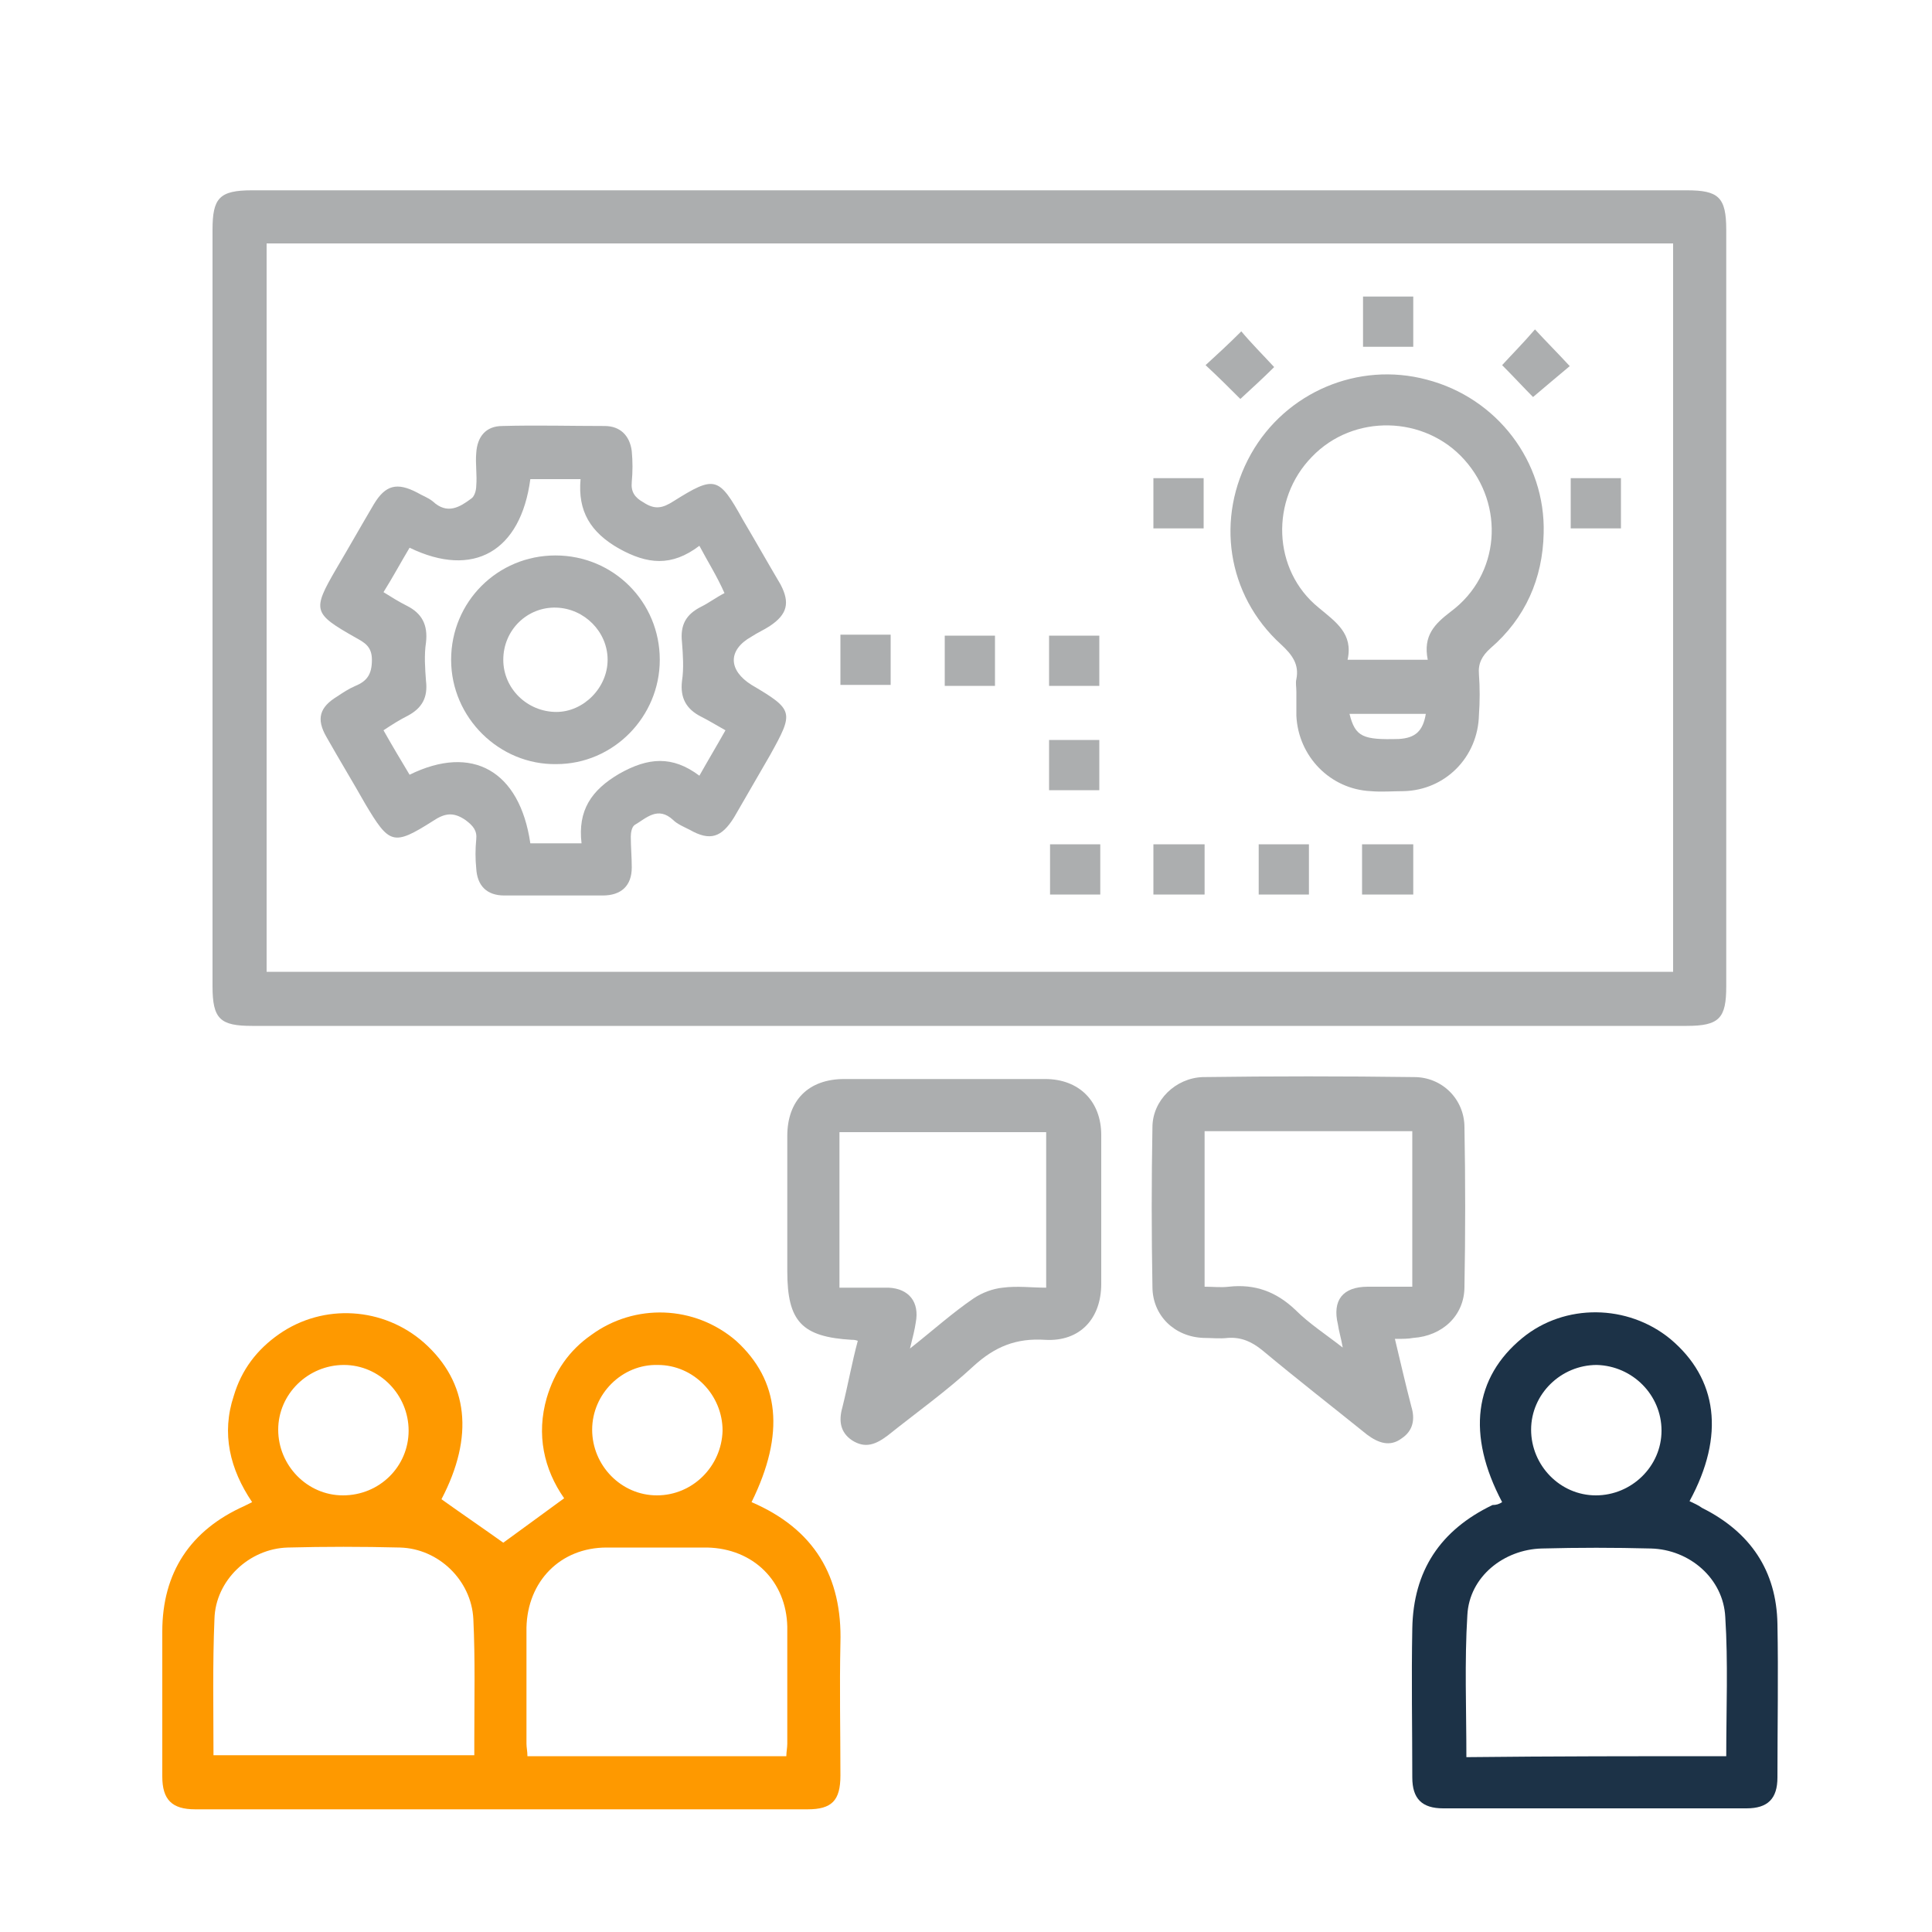 <?xml version="1.0" encoding="utf-8"?>
<!-- Generator: Adobe Illustrator 24.0.0, SVG Export Plug-In . SVG Version: 6.00 Build 0)  -->
<svg version="1.1" id="Capa_1" xmlns="http://www.w3.org/2000/svg" xmlns:xlink="http://www.w3.org/1999/xlink" x="0px" y="0px"
	 viewBox="0 0 200 200" style="enable-background:new 0 0 200 200;" xml:space="preserve">
<style type="text/css">
	.st0{fill:#ACAEAF;}
	.st1{fill:#FE9900;}
	.st2{fill:#1C3247;}
</style>
<g>
	<path class="st0" d="M100.4,106.2c-24.8,0-49.5,0-74.3,0c-3.3,0-4.1-0.7-4.1-4.1c0-26.1,0-52.2,0-78.3c0-3.3,0.7-4.1,4.1-4.1
		c49.5,0,99,0,148.5,0c3.3,0,4.1,0.7,4.1,4.1c0,26.1,0,52.2,0,78.3c0,3.3-0.7,4.1-4.1,4.1C149.9,106.2,125.2,106.2,100.4,106.2z
		 M27.6,25.2c0,25.2,0,50.4,0,75.4c48.6,0,97.1,0,145.6,0c0-25.2,0-50.3,0-75.4C124.7,25.2,76.2,25.2,27.6,25.2z"/>
	<path class="st1" d="M77.8,155.5c6.5,2.8,9.4,7.7,9.2,14.6c-0.1,4.6,0,9.1,0,13.7c0,2.6-0.9,3.5-3.4,3.5c-21.1,0-42.3,0-63.4,0
		c-2.4,0-3.4-1-3.4-3.4c0-5,0-10,0-15c0-6.1,2.9-10.5,8.5-13c0.2-0.1,0.4-0.2,0.8-0.4c-2.3-3.4-3.2-7.1-1.9-11
		c0.8-2.7,2.4-4.8,4.7-6.4c4.6-3.2,10.8-2.8,15,0.9c4.6,4.1,5.2,9.7,1.8,16.2c2.1,1.5,4.3,3,6.4,4.5c1.9-1.4,4-2.9,6.3-4.6
		c-2.1-3-2.9-6.6-1.8-10.4c0.8-2.7,2.3-4.9,4.6-6.5c4.5-3.3,10.7-3.1,15,0.6C80.7,142.9,81.3,148.4,77.8,155.5z M22.1,181.7
		c9.1,0,18,0,27,0c0-0.6,0-1.1,0-1.6c0-4.2,0.1-8.3-0.1-12.5c-0.2-4-3.6-7.3-7.6-7.4c-3.9-0.1-7.8-0.1-11.6,0
		c-4,0.1-7.5,3.4-7.6,7.4C22,172.3,22.1,177,22.1,181.7z M81.4,181.8c0-0.4,0.1-0.9,0.1-1.3c0-4,0-8.1,0-12.1
		c-0.1-4.7-3.5-8.1-8.3-8.2c-3.5,0-7,0-10.4,0c-4.8,0-8.2,3.5-8.3,8.3c0,4,0,8,0,12c0,0.4,0.1,0.8,0.1,1.3
		C63.6,181.8,72.4,181.8,81.4,181.8z M42.3,148.1c0-3.7-3-6.8-6.7-6.8c-3.7,0-6.8,3-6.8,6.7c0,3.7,3,6.8,6.7,6.8
		C39.3,154.8,42.3,151.8,42.3,148.1z M74.8,148.1c0-3.7-3-6.8-6.7-6.8c-3.7-0.1-6.8,3-6.8,6.7c0,3.7,3,6.8,6.7,6.8
		C71.7,154.8,74.7,151.8,74.8,148.1z"/>
	<path class="st2" d="M155.5,155.5c-3.7-7-2.9-12.9,2.1-17c4.4-3.6,10.9-3.5,15.3,0.1c4.9,4.1,5.7,10,2,16.8
		c0.4,0.2,0.9,0.4,1.3,0.7c5,2.5,7.7,6.5,7.8,12c0.1,5.3,0,10.6,0,15.9c0,2.2-1,3.2-3.2,3.2c-10.5,0-20.9,0-31.4,0
		c-2.2,0-3.2-1-3.2-3.2c0-5.1-0.1-10.2,0-15.4c0.1-6,2.9-10.2,8.3-12.8C154.9,155.8,155.2,155.7,155.5,155.5z M178.7,181.8
		c0-4.9,0.2-9.7-0.1-14.4c-0.2-4-3.7-7-7.7-7.1c-3.8-0.1-7.5-0.1-11.3,0c-3.9,0.1-7.5,2.9-7.7,6.9c-0.3,4.8-0.1,9.7-0.1,14.7
		C160.8,181.8,169.6,181.8,178.7,181.8z M165.3,141.3c-3.7,0-6.8,3-6.8,6.7c0,3.7,3,6.8,6.7,6.8c3.7,0,6.8-3,6.8-6.7
		C172,144.4,169,141.4,165.3,141.3z"/>
	<path class="st0" d="M88.8,138.8c-0.3-0.1-0.4-0.1-0.6-0.1c-5.2-0.3-6.7-1.9-6.7-7.1c0-4.7,0-9.3,0-14c0-3.7,2.2-5.9,5.9-5.9
		c6.9,0,13.8,0,20.8,0c3.5,0,5.8,2.3,5.8,5.8c0,5.1,0,10.2,0,15.4c0,3.6-2.2,6-5.8,5.8c-3-0.2-5.2,0.7-7.4,2.7
		c-2.8,2.6-5.9,4.8-8.9,7.2c-1.2,0.9-2.3,1.4-3.7,0.5c-1.2-0.8-1.4-2-1-3.4C87.8,143.3,88.2,141,88.8,138.8z M94.2,139.6
		c2.4-1.9,4.4-3.7,6.6-5.2c0.9-0.6,2-1,3-1.1c1.5-0.2,3,0,4.5,0c0-5.5,0-10.8,0-16.1c-7.2,0-14.3,0-21.4,0c0,5.4,0,10.7,0,16.1
		c1.8,0,3.4,0,5.1,0c2.1,0.1,3.2,1.5,2.8,3.6C94.7,137.6,94.5,138.4,94.2,139.6z"/>
	<path class="st0" d="M144.4,138.6c0.6,2.5,1.1,4.7,1.7,7c0.4,1.3,0.2,2.5-1,3.3c-1.2,0.9-2.4,0.5-3.6-0.4
		c-3.6-2.9-7.2-5.7-10.8-8.7c-1.1-0.9-2.2-1.4-3.6-1.3c-0.8,0.1-1.7,0-2.5,0c-3-0.1-5.3-2.3-5.3-5.3c-0.1-5.5-0.1-11,0-16.5
		c0-2.8,2.4-5.1,5.2-5.2c7.3-0.1,14.6-0.1,21.9,0c2.9,0,5.2,2.3,5.2,5.2c0.1,5.5,0.1,11,0,16.5c0,3-2.3,5.1-5.3,5.3
		C145.8,138.6,145.2,138.6,144.4,138.6z M146.2,133.2c0-5.5,0-10.8,0-16.1c-7.2,0-14.3,0-21.5,0c0,2.8,0,5.4,0,8.1c0,2.6,0,5.2,0,8
		c0.9,0,1.7,0.1,2.5,0c2.7-0.3,4.9,0.5,6.9,2.4c1.4,1.4,3.1,2.5,4.9,3.9c-0.2-1.1-0.4-1.7-0.5-2.4c-0.6-2.5,0.5-3.9,3.1-3.9
		C143.1,133.2,144.6,133.2,146.2,133.2z"/>
	<path class="st0" d="M57.3,92.7c-1.7,0-3.4,0-5.1,0c-1.8,0-2.8-1-2.9-2.8c-0.1-1-0.1-2,0-3c0.1-0.9-0.3-1.4-1.1-2
		c-1.3-0.9-2.2-0.7-3.4,0.1c-4.1,2.6-4.5,2.4-7-1.8c-1.3-2.3-2.7-4.6-4-6.9c-1.1-1.9-0.7-3.1,1.1-4.2c0.6-0.4,1.2-0.8,1.9-1.1
		c1.2-0.5,1.7-1.2,1.7-2.7c0-1.4-0.8-1.8-1.7-2.3c-4.4-2.5-4.5-2.8-2-7.1c1.3-2.2,2.6-4.5,3.9-6.7c1.2-2,2.4-2.3,4.5-1.2
		c0.5,0.3,1.1,0.5,1.6,0.9c1.5,1.4,2.8,0.6,4-0.3c0.3-0.2,0.5-0.8,0.5-1.3c0.1-1.1-0.1-2.3,0-3.4c0.1-1.7,1-2.8,2.7-2.8
		c3.5-0.1,7.1,0,10.6,0c1.6,0,2.6,1,2.8,2.6c0.1,1.1,0.1,2.1,0,3.2c-0.1,1,0.3,1.6,1.2,2.1c1.2,0.8,2,0.6,3.1-0.1
		c4.3-2.7,4.7-2.6,7.2,1.9c1.3,2.2,2.6,4.5,3.9,6.7c1,1.9,0.7,3.1-1.1,4.3c-0.6,0.4-1.3,0.7-1.9,1.1c-2.5,1.4-2.4,3.5,0,5
		c4.4,2.6,4.4,2.8,1.9,7.3c-1.2,2.1-2.5,4.3-3.7,6.4c-1.3,2.1-2.5,2.5-4.6,1.3c-0.6-0.3-1.3-0.6-1.7-1c-1.6-1.5-2.8-0.2-4,0.5
		c-0.3,0.2-0.4,0.8-0.4,1.2c0,1.1,0.1,2.1,0.1,3.2c0,1.9-1.1,2.9-3,2.9C60.8,92.7,59.1,92.7,57.3,92.7z M72.4,56.5
		c-2.9,2.2-5.4,1.9-8.3,0.3c-3-1.7-4.3-3.9-4-7.2c-1.9,0-3.5,0-5.2,0c-1,7.5-5.9,10.3-12.5,7.1c-0.9,1.5-1.7,3-2.7,4.6
		c0.8,0.5,1.6,1,2.4,1.4c1.6,0.8,2.2,2,2,3.8c-0.2,1.3-0.1,2.7,0,4c0.2,1.7-0.4,2.8-1.9,3.6c-0.8,0.4-1.6,0.9-2.5,1.5
		c0.9,1.6,1.8,3.1,2.7,4.6c6.5-3.2,11.4-0.4,12.5,7.1c1.7,0,3.4,0,5.3,0c-0.4-3.4,1-5.5,3.9-7.2c3-1.7,5.5-1.9,8.3,0.2
		c0.9-1.6,1.8-3.1,2.7-4.7c-0.9-0.5-1.7-1-2.5-1.4c-1.6-0.8-2.2-2-2-3.7c0.2-1.3,0.1-2.7,0-4c-0.2-1.8,0.4-2.9,2-3.7
		c0.8-0.4,1.6-1,2.4-1.4C74.2,59.6,73.3,58.2,72.4,56.5z"/>
	<path class="st0" d="M134.2,71.6c0-0.5-0.1-0.9,0-1.3c0.3-1.5-0.4-2.5-1.6-3.6c-5.6-5.1-6.8-13.1-3.1-19.7
		c3.6-6.4,11.1-9.6,18.2-7.7c7.3,1.9,12.3,8.5,12.1,15.9c-0.1,4.7-1.9,8.8-5.5,11.9c-0.9,0.8-1.3,1.6-1.2,2.7c0.1,1.4,0.1,2.8,0,4.2
		c-0.1,4.4-3.5,7.8-7.8,7.9c-1.1,0-2.3,0.1-3.4,0c-4.2-0.2-7.5-3.6-7.7-7.8C134.2,73.3,134.2,72.4,134.2,71.6
		C134.2,71.6,134.2,71.6,134.2,71.6z M147.8,68.3c-0.5-2.5,0.7-3.7,2.4-5c5.1-3.8,5.6-11,1.4-15.7c-4.1-4.6-11.5-4.8-15.8-0.3
		c-4.3,4.4-4.1,11.7,0.7,15.6c1.8,1.5,3.6,2.7,3,5.4C142.4,68.3,144.9,68.3,147.8,68.3z M147.6,73.9c-2.6,0-5.3,0-7.9,0
		c0.6,2.4,1.4,2.7,5.1,2.6C146.5,76.4,147.3,75.7,147.6,73.9z"/>
	<path class="st0" d="M146.3,30.7c0,1.8,0,3.5,0,5.2c-1.7,0-3.4,0-5.2,0c0-1.7,0-3.4,0-5.2C142.7,30.7,144.4,30.7,146.3,30.7z"/>
	<path class="st0" d="M119.4,49.5c1.8,0,3.5,0,5.2,0c0,1.7,0,3.4,0,5.2c-1.7,0-3.4,0-5.2,0C119.4,53.1,119.4,51.4,119.4,49.5z"/>
	<path class="st0" d="M162.6,54.7c0-1.8,0-3.4,0-5.2c1.7,0,3.4,0,5.2,0c0,1.7,0,3.4,0,5.2C166.2,54.7,164.5,54.7,162.6,54.7z"/>
	<path class="st0" d="M87,65.7c1.8,0,3.4,0,5.2,0c0,1.7,0,3.4,0,5.2c-1.7,0-3.4,0-5.2,0C87,69.2,87,67.6,87,65.7z"/>
	<path class="st0" d="M103,65.8c0,1.8,0,3.5,0,5.2c-1.7,0-3.4,0-5.2,0c0-1.7,0-3.4,0-5.2C99.5,65.8,101.2,65.8,103,65.8z"/>
	<path class="st0" d="M108.6,71c0-1.8,0-3.4,0-5.2c1.7,0,3.4,0,5.2,0c0,1.7,0,3.4,0,5.2C112.1,71,110.4,71,108.6,71z"/>
	<path class="st0" d="M108.6,81.8c0-1.8,0-3.5,0-5.2c1.7,0,3.4,0,5.2,0c0,1.7,0,3.4,0,5.2C112.1,81.8,110.4,81.8,108.6,81.8z"/>
	<path class="st0" d="M113.9,87.4c0,1.7,0,3.4,0,5.2c-1.7,0-3.4,0-5.2,0c0-1.7,0-3.4,0-5.2C110.3,87.4,112,87.4,113.9,87.4z"/>
	<path class="st0" d="M124.7,87.4c0,1.8,0,3.4,0,5.2c-1.8,0-3.5,0-5.3,0c0-1.7,0-3.4,0-5.2C121.1,87.4,122.8,87.4,124.7,87.4z"/>
	<path class="st0" d="M130.3,87.4c1.8,0,3.4,0,5.2,0c0,1.7,0,3.4,0,5.2c-1.7,0-3.4,0-5.2,0C130.3,90.9,130.3,89.2,130.3,87.4z"/>
	<path class="st0" d="M141,92.6c0-1.7,0-3.4,0-5.2c1.8,0,3.5,0,5.3,0c0,1.7,0,3.4,0,5.2C144.6,92.6,142.9,92.6,141,92.6z"/>
	<path class="st0" d="M131.9,38c-1,1-2.3,2.2-3.5,3.3c-1.1-1.1-2.3-2.3-3.6-3.5c1.2-1.1,2.4-2.2,3.7-3.5
		C129.5,35.5,130.7,36.7,131.9,38z"/>
	<path class="st0" d="M158.9,34.1c1.2,1.3,2.4,2.5,3.6,3.8c-1.2,1-2.5,2.1-3.8,3.2c-0.9-0.9-2.1-2.2-3.2-3.3
		C156.5,36.7,157.7,35.5,158.9,34.1z"/>
	<path class="st0" d="M57.5,57.5c6,0,10.8,4.8,10.8,10.8c0,5.9-4.8,10.8-10.7,10.8c-5.9,0.1-10.9-4.8-10.9-10.8
		C46.7,62.3,51.5,57.5,57.5,57.5z M52.1,68.3c0,3,2.5,5.4,5.5,5.4c2.8,0,5.3-2.5,5.3-5.4c0-2.9-2.4-5.3-5.3-5.4
		C54.6,62.8,52.1,65.2,52.1,68.3z"/>
</g>
</svg>

